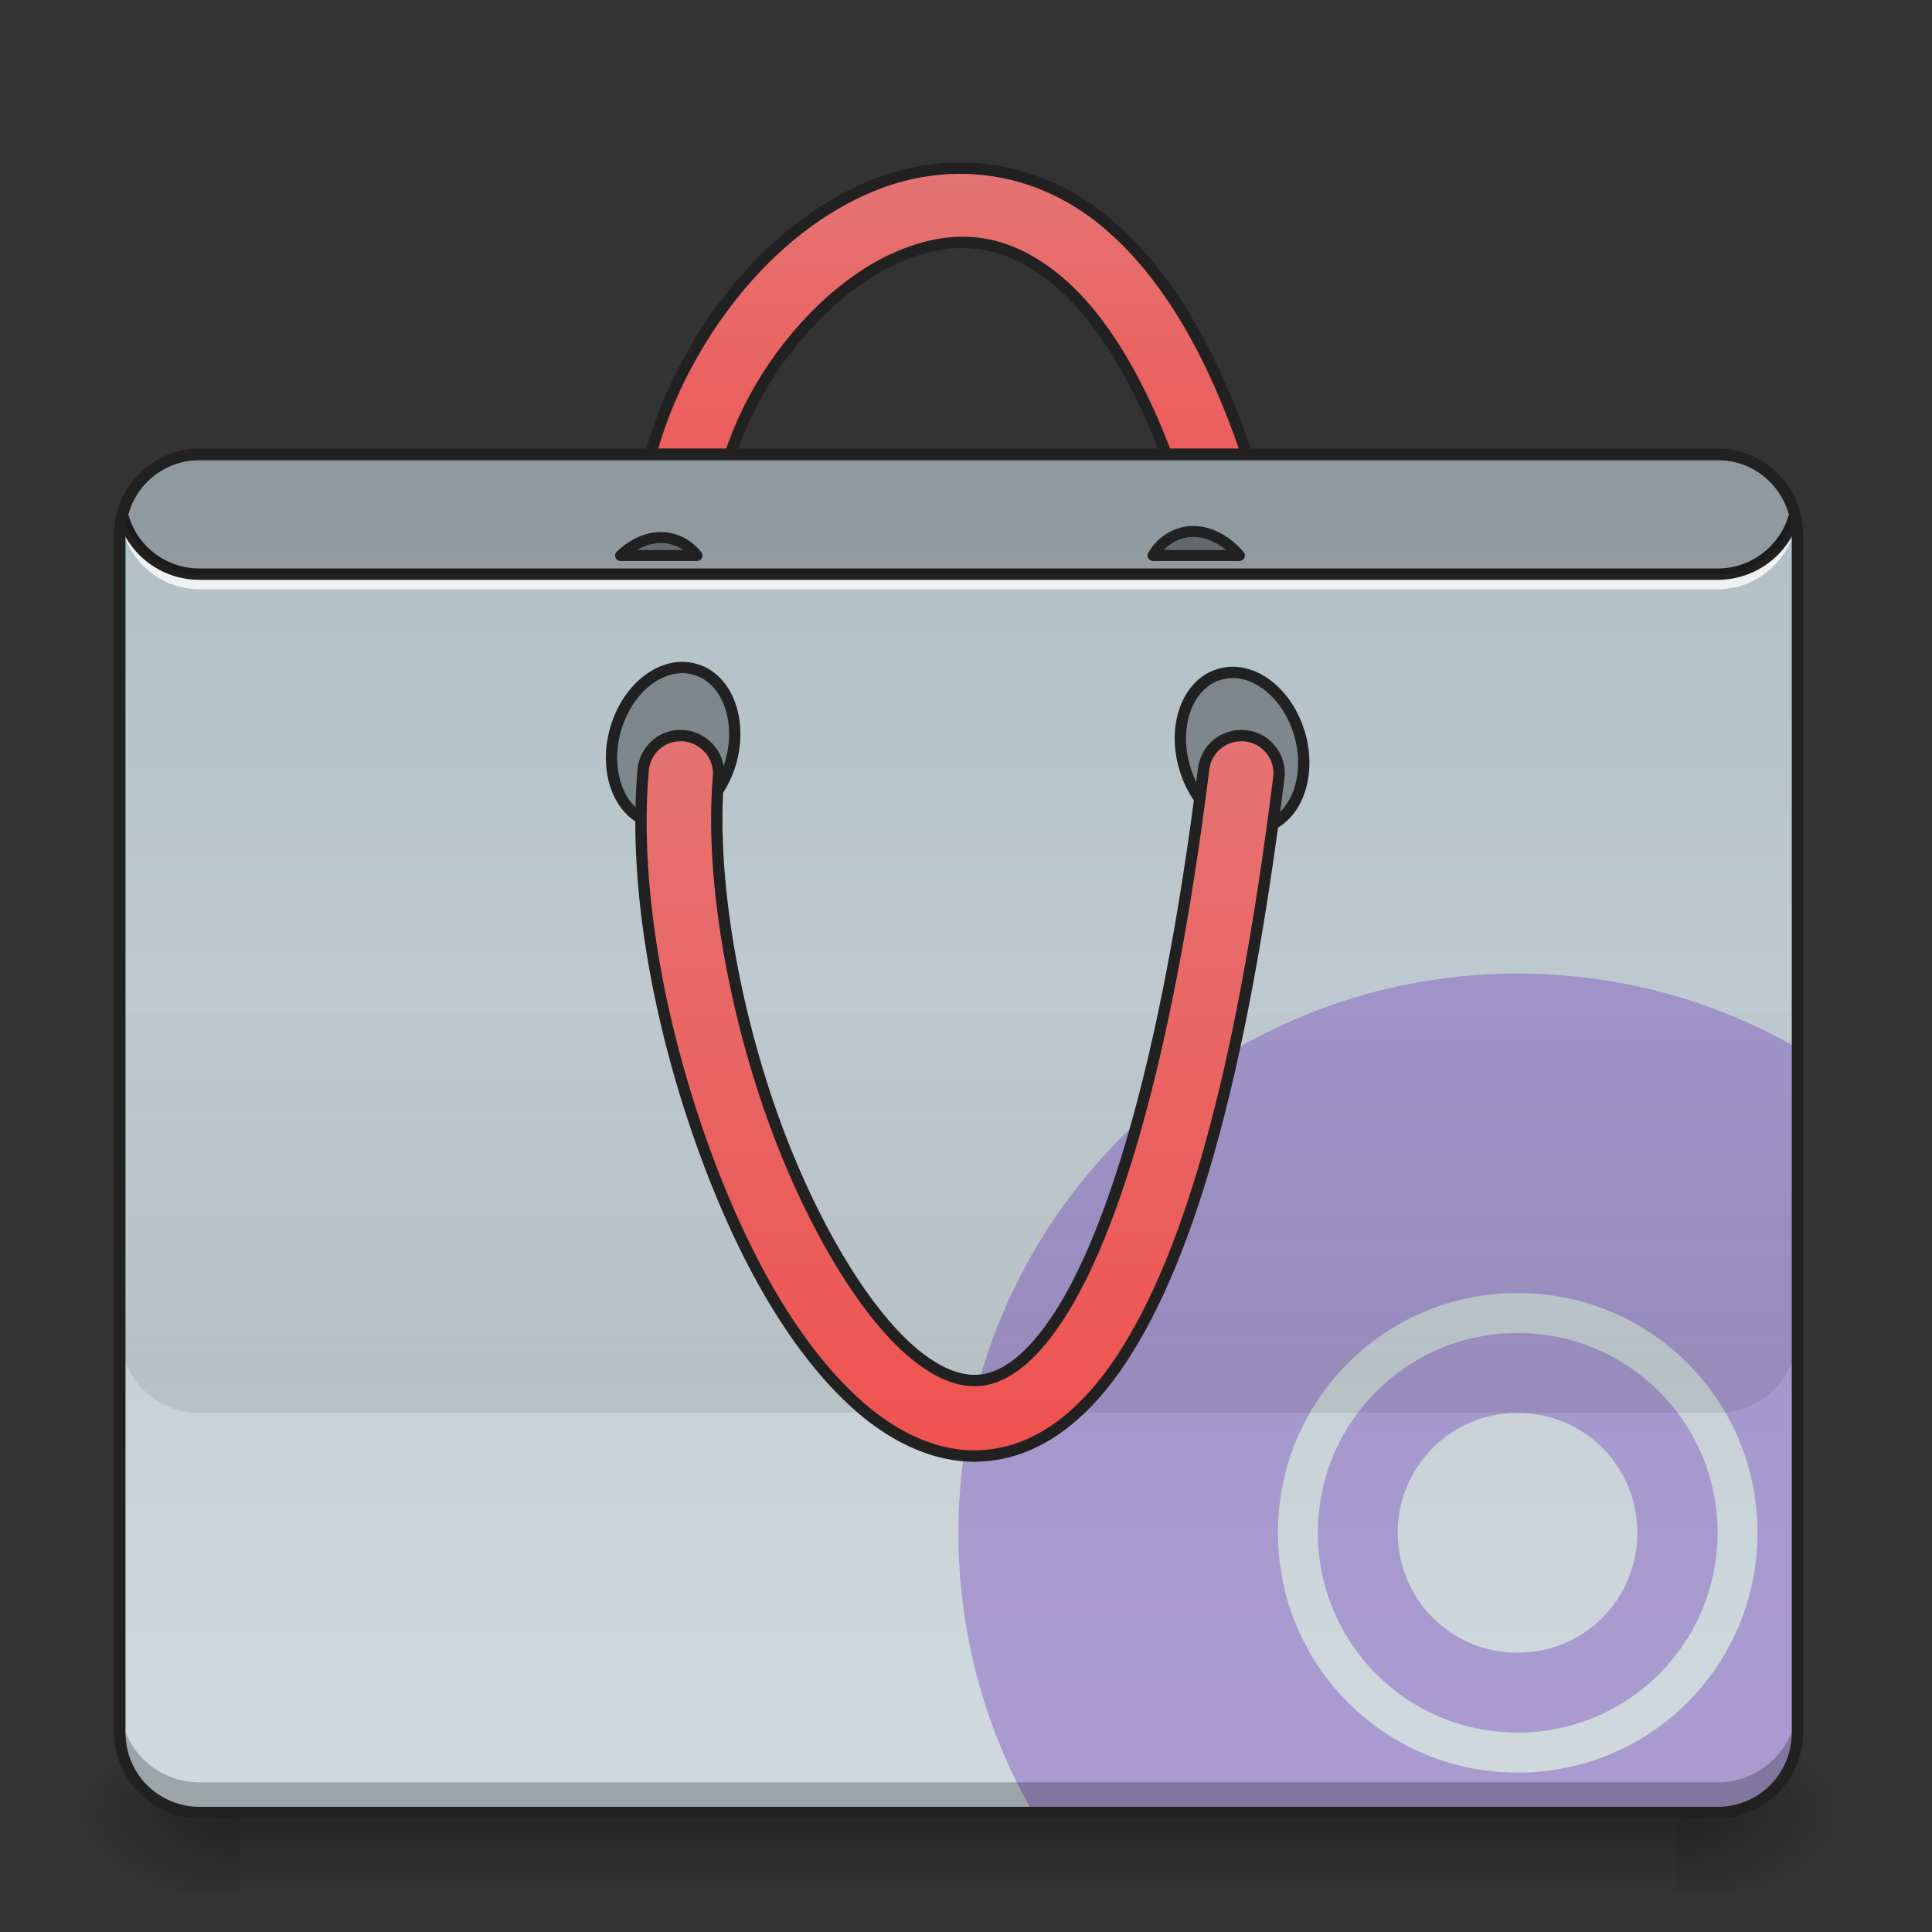 <?xml version="1.0" encoding="UTF-8"?>
<svg xmlns="http://www.w3.org/2000/svg" xmlns:xlink="http://www.w3.org/1999/xlink" width="24pt" height="24pt" viewBox="0 0 24 24" version="1.1">
<rect x="0" y="0" width="24" height="24" fill="#333333" stroke="none"/>
<defs>
<linearGradient id="linear0" gradientUnits="userSpaceOnUse" x1="254" y1="233.5" x2="254" y2="254.667" gradientTransform="matrix(0.047,0,0,0.047,-0,11.568)">
<stop offset="0" style="stop-color:rgb(0%,0%,0%);stop-opacity:0.275;"/>
<stop offset="1" style="stop-color:rgb(0%,0%,0%);stop-opacity:0;"/>
</linearGradient>
<radialGradient id="radial0" gradientUnits="userSpaceOnUse" cx="450.909" cy="189.579" fx="450.909" fy="189.579" r="21.167" gradientTransform="matrix(0,-0.059,-0.105,-0,40.586,49.185)">
<stop offset="0" style="stop-color:rgb(0%,0%,0%);stop-opacity:0.314;"/>
<stop offset="0.222" style="stop-color:rgb(0%,0%,0%);stop-opacity:0.275;"/>
<stop offset="1" style="stop-color:rgb(0%,0%,0%);stop-opacity:0;"/>
</radialGradient>
<radialGradient id="radial1" gradientUnits="userSpaceOnUse" cx="450.909" cy="189.579" fx="450.909" fy="189.579" r="21.167" gradientTransform="matrix(-0,0.059,0.105,0,-16.772,-4.157)">
<stop offset="0" style="stop-color:rgb(0%,0%,0%);stop-opacity:0.314;"/>
<stop offset="0.222" style="stop-color:rgb(0%,0%,0%);stop-opacity:0.275;"/>
<stop offset="1" style="stop-color:rgb(0%,0%,0%);stop-opacity:0;"/>
</radialGradient>
<radialGradient id="radial2" gradientUnits="userSpaceOnUse" cx="450.909" cy="189.579" fx="450.909" fy="189.579" r="21.167" gradientTransform="matrix(-0,-0.059,0.105,-0,-16.772,49.185)">
<stop offset="0" style="stop-color:rgb(0%,0%,0%);stop-opacity:0.314;"/>
<stop offset="0.222" style="stop-color:rgb(0%,0%,0%);stop-opacity:0.275;"/>
<stop offset="1" style="stop-color:rgb(0%,0%,0%);stop-opacity:0;"/>
</radialGradient>
<radialGradient id="radial3" gradientUnits="userSpaceOnUse" cx="450.909" cy="189.579" fx="450.909" fy="189.579" r="21.167" gradientTransform="matrix(0,0.059,-0.105,0,40.586,-4.157)">
<stop offset="0" style="stop-color:rgb(0%,0%,0%);stop-opacity:0.314;"/>
<stop offset="0.222" style="stop-color:rgb(0%,0%,0%);stop-opacity:0.275;"/>
<stop offset="1" style="stop-color:rgb(0%,0%,0%);stop-opacity:0;"/>
</radialGradient>
<linearGradient id="linear1" gradientUnits="userSpaceOnUse" x1="254" y1="-168.667" x2="254" y2="-62.833" gradientTransform="matrix(1,0,0,1,0,0)">
<stop offset="0" style="stop-color:rgb(89.804%,45.098%,45.098%);stop-opacity:1;"/>
<stop offset="1" style="stop-color:rgb(93.725%,32.549%,31.373%);stop-opacity:1;"/>
</linearGradient>
<linearGradient id="linear2" gradientUnits="userSpaceOnUse" x1="222.25" y1="-94.583" x2="222.25" y2="233.5" gradientTransform="matrix(0.047,0,0,0.047,0,10.079)">
<stop offset="0" style="stop-color:rgb(69.02%,74.51%,77.255%);stop-opacity:1;"/>
<stop offset="1" style="stop-color:rgb(81.176%,84.706%,86.275%);stop-opacity:1;"/>
</linearGradient>
<linearGradient id="linear3" gradientUnits="userSpaceOnUse" x1="880" y1="1695.117" x2="880" y2="1295.117" gradientTransform="matrix(0.012,0,0,0.012,0,-3.473)">
<stop offset="0" style="stop-color:rgb(0%,0%,0%);stop-opacity:0.078;"/>
<stop offset="1" style="stop-color:rgb(0%,0%,0%);stop-opacity:0;"/>
</linearGradient>
<linearGradient id="linear4" gradientUnits="userSpaceOnUse" x1="254" y1="170" x2="254" y2="-20.5" gradientTransform="matrix(1,0,0,1,0,0)">
<stop offset="0" style="stop-color:rgb(93.725%,32.549%,31.373%);stop-opacity:1;"/>
<stop offset="1" style="stop-color:rgb(89.804%,45.098%,45.098%);stop-opacity:1;"/>
</linearGradient>
</defs>
<g id="surface1">
<path style=" stroke:none;fill-rule:nonzero;fill:url(#linear0);" d="M 2.977 22.516 L 20.84 22.516 L 20.84 23.508 L 2.977 23.508 Z M 2.977 22.516 "/>
<path style=" stroke:none;fill-rule:nonzero;fill:url(#radial0);" d="M 20.84 22.516 L 22.824 22.516 L 22.824 21.523 L 20.84 21.523 Z M 20.84 22.516 "/>
<path style=" stroke:none;fill-rule:nonzero;fill:url(#radial1);" d="M 2.977 22.516 L 0.992 22.516 L 0.992 23.508 L 2.977 23.508 Z M 2.977 22.516 "/>
<path style=" stroke:none;fill-rule:nonzero;fill:url(#radial2);" d="M 2.977 22.516 L 0.992 22.516 L 0.992 21.523 L 2.977 21.523 Z M 2.977 22.516 "/>
<path style=" stroke:none;fill-rule:nonzero;fill:url(#radial3);" d="M 20.84 22.516 L 22.824 22.516 L 22.824 23.508 L 20.84 23.508 Z M 20.84 22.516 "/>
<path style="fill-rule:nonzero;fill:url(#linear1);stroke-width:3;stroke-linecap:round;stroke-linejoin:round;stroke:rgb(12.941%,12.941%,12.941%);stroke-opacity:1;stroke-miterlimit:4;" d="M 252.893 -170.004 C 244.893 -169.838 237.144 -168.171 229.895 -165.088 C 210.647 -157.006 194.565 -140.757 183.649 -121.926 C 172.65 -103.094 166.651 -81.429 170.067 -61.181 C 170.567 -57.598 172.983 -54.599 176.4 -53.349 C 179.816 -52.016 183.566 -52.682 186.399 -55.015 C 189.149 -57.348 190.398 -60.931 189.815 -64.514 C 187.482 -78.346 191.815 -96.178 200.897 -111.843 C 210.063 -127.508 223.729 -140.757 237.727 -146.673 C 251.643 -152.506 264.975 -152.173 279.14 -140.59 C 293.305 -129.008 308.054 -104.261 318.386 -60.515 C 319.136 -57.015 321.719 -54.182 325.219 -53.099 C 328.635 -52.099 332.385 -52.932 334.968 -55.432 C 337.634 -57.932 338.718 -61.598 337.801 -65.098 C 326.969 -111.343 311.22 -140.174 291.805 -156.089 C 279.723 -166.005 266.058 -170.171 252.893 -170.004 Z M 252.893 -170.004 " transform="matrix(0.047,0,0,0.047,0,10.079)"/>
<path style=" stroke:none;fill-rule:nonzero;fill:url(#linear2);" d="M 2.48 5.645 L 21.336 5.645 C 21.883 5.645 22.328 6.09 22.328 6.637 L 22.328 21.523 C 22.328 22.07 21.883 22.516 21.336 22.516 L 2.48 22.516 C 1.934 22.516 1.488 22.07 1.488 21.523 L 1.488 6.637 C 1.488 6.09 1.934 5.645 2.48 5.645 Z M 2.48 5.645 "/>
<path style=" stroke:none;fill-rule:nonzero;fill:rgb(49.412%,34.118%,76.078%);fill-opacity:0.471;" d="M 18.852 12.094 C 15.004 12.094 11.906 15.191 11.906 19.039 C 11.906 20.309 12.242 21.492 12.832 22.516 L 21.336 22.516 C 21.883 22.516 22.328 22.07 22.328 21.523 L 22.328 13.02 C 21.305 12.43 20.121 12.094 18.852 12.094 Z M 18.852 16.062 C 20.504 16.062 21.832 17.391 21.832 19.039 C 21.832 20.691 20.504 22.02 18.852 22.02 C 17.203 22.02 15.875 20.691 15.875 19.039 C 15.875 17.391 17.203 16.062 18.852 16.062 Z M 18.852 16.559 C 17.48 16.559 16.371 17.668 16.371 19.039 C 16.371 20.414 17.48 21.523 18.852 21.523 C 20.227 21.523 21.336 20.414 21.336 19.039 C 21.336 17.668 20.227 16.559 18.852 16.559 Z M 18.852 17.551 C 19.68 17.551 20.34 18.215 20.34 19.039 C 20.34 19.867 19.68 20.531 18.852 20.531 C 18.027 20.531 17.363 19.867 17.363 19.039 C 17.363 18.215 18.027 17.551 18.852 17.551 Z M 18.852 17.551 "/>
<path style=" stroke:none;fill-rule:nonzero;fill:rgb(0%,0%,0%);fill-opacity:0.235;" d="M 2.48 22.516 C 1.93 22.516 1.488 22.07 1.488 21.523 L 1.488 21.148 C 1.488 21.699 1.93 22.141 2.48 22.141 L 21.336 22.141 C 21.883 22.141 22.328 21.699 22.328 21.148 L 22.328 21.523 C 22.328 22.07 21.883 22.516 21.336 22.516 Z M 2.48 22.516 "/>
<path style=" stroke:none;fill-rule:nonzero;fill:rgb(100%,100%,100%);fill-opacity:0.784;" d="M 1.496 6.328 C 1.492 6.367 1.488 6.41 1.488 6.453 C 1.488 6.473 1.488 6.492 1.492 6.512 C 1.492 6.492 1.492 6.473 1.496 6.453 C 1.559 6.941 1.973 7.32 2.48 7.32 L 21.336 7.32 C 21.84 7.32 22.258 6.941 22.32 6.453 C 22.32 6.473 22.324 6.492 22.324 6.512 C 22.324 6.492 22.328 6.473 22.328 6.453 C 22.328 6.41 22.324 6.367 22.32 6.328 C 22.258 6.82 21.84 7.195 21.336 7.195 L 2.48 7.195 C 1.973 7.195 1.559 6.82 1.496 6.328 Z M 1.496 6.328 "/>
<path style=" stroke:none;fill-rule:nonzero;fill:rgb(12.941%,12.941%,12.941%);fill-opacity:1;" d="M 2.48 5.574 C 1.984 5.574 1.57 5.914 1.453 6.371 C 1.449 6.383 1.449 6.395 1.453 6.406 C 1.57 6.867 1.984 7.203 2.48 7.203 L 21.336 7.203 C 21.828 7.203 22.246 6.867 22.363 6.406 C 22.367 6.395 22.367 6.383 22.363 6.371 C 22.246 5.914 21.828 5.574 21.336 5.574 Z M 2.48 5.715 L 21.336 5.715 C 21.762 5.715 22.113 6 22.223 6.391 C 22.113 6.777 21.762 7.062 21.336 7.062 L 2.48 7.062 C 2.055 7.062 1.699 6.777 1.594 6.391 C 1.699 6 2.055 5.715 2.48 5.715 Z M 2.48 5.715 "/>
<path style="fill-rule:nonzero;fill:rgb(0%,0%,0%);fill-opacity:0.314;stroke-width:3;stroke-linecap:round;stroke-linejoin:round;stroke:rgb(12.941%,12.941%,12.941%);stroke-opacity:1;stroke-miterlimit:4;" d="M 75.999 -336.827 C 87.708 -336.797 97.181 -329.694 97.144 -320.939 C 97.187 -312.159 87.648 -305.047 76.019 -305.053 C 64.287 -305.003 54.815 -312.106 54.851 -320.862 C 54.831 -329.721 64.267 -336.777 75.999 -336.827 Z M 75.999 -336.827 " transform="matrix(0.013,0.045,-0.045,0.013,0,10.079)"/>
<path style="fill-rule:nonzero;fill:rgb(0%,0%,0%);fill-opacity:0.314;stroke-width:3;stroke-linecap:round;stroke-linejoin:round;stroke:rgb(12.941%,12.941%,12.941%);stroke-opacity:1;stroke-miterlimit:4;" d="M -66.227 150.807 C -54.518 150.837 -45.045 157.939 -45.082 166.695 C -45.039 175.474 -54.554 182.507 -66.207 182.58 C -77.915 182.55 -87.388 175.448 -87.351 166.692 C -87.395 157.913 -77.935 150.777 -66.227 150.807 Z M -66.227 150.807 " transform="matrix(-0.013,0.045,0.045,0.013,0,10.079)"/>
<path style=" stroke:none;fill-rule:nonzero;fill:rgb(0%,0%,0%);fill-opacity:0.196;" d="M 2.48 5.645 C 2.016 5.645 1.629 5.961 1.52 6.391 C 1.629 6.816 2.016 7.133 2.48 7.133 L 21.336 7.133 C 21.797 7.133 22.188 6.816 22.297 6.391 C 22.188 5.961 21.797 5.645 21.336 5.645 Z M 2.48 5.645 "/>
<path style=" stroke:none;fill-rule:nonzero;fill:url(#linear3);" d="M 1.488 12.59 L 1.488 16.559 C 1.488 17.109 1.93 17.551 2.48 17.551 L 21.336 17.551 C 21.883 17.551 22.328 17.109 22.328 16.559 L 22.328 12.59 Z M 1.488 12.59 "/>
<path style="fill-rule:nonzero;fill:url(#linear4);stroke-width:3;stroke-linecap:round;stroke-linejoin:round;stroke:rgb(12.941%,12.941%,12.941%);stroke-opacity:1;stroke-miterlimit:4;" d="M 328.219 -20.019 C 323.052 -20.102 318.72 -16.269 318.136 -11.186 C 308.137 68.89 292.889 115.052 278.39 135.633 C 271.141 145.966 264.808 149.549 259.642 150.298 C 254.476 150.965 248.643 149.132 241.727 143.466 C 227.895 132.134 212.896 106.386 202.981 77.222 C 193.065 48.058 187.815 15.478 189.899 -9.103 C 190.232 -12.603 188.649 -16.102 185.649 -18.185 C 182.733 -20.269 178.9 -20.602 175.65 -19.102 C 172.4 -17.519 170.234 -14.352 169.984 -10.77 C 167.484 17.894 173.4 52.308 184.066 83.638 C 194.731 114.968 209.813 143.132 229.061 158.964 C 238.727 166.797 250.309 171.796 262.392 170.047 C 274.557 168.38 285.556 160.297 294.805 147.132 C 313.22 120.885 327.802 72.889 337.968 -8.686 C 338.384 -11.519 337.551 -14.436 335.635 -16.602 C 333.801 -18.769 331.052 -20.019 328.219 -20.019 Z M 328.219 -20.019 " transform="matrix(0.047,0,0,0.047,0,10.079)"/>
<path style="fill-rule:nonzero;fill:rgb(0%,0%,0%);fill-opacity:0.314;stroke-width:11.339;stroke-linecap:round;stroke-linejoin:round;stroke:rgb(12.941%,12.941%,12.941%);stroke-opacity:1;stroke-miterlimit:4;" d="M 684.974 556.482 C 670.172 556.167 655.056 563.096 642.458 575.063 L 721.506 575.063 C 715.207 567.19 707.019 561.206 697.256 558.372 C 693.162 557.112 689.068 556.482 684.974 556.482 Z M 684.974 556.482 " transform="matrix(0.012,0,0,0.012,0,0)"/>
<path style="fill-rule:nonzero;fill:rgb(0%,0%,0%);fill-opacity:0.314;stroke-width:11.339;stroke-linecap:round;stroke-linejoin:round;stroke:rgb(12.941%,12.941%,12.941%);stroke-opacity:1;stroke-miterlimit:4;" d="M 1234.528 550.184 C 1230.434 550.184 1226.34 550.814 1222.246 552.073 C 1210.278 555.538 1200.2 563.726 1193.587 575.063 L 1283.027 575.063 C 1269.485 559.317 1251.849 549.869 1234.528 550.184 Z M 1234.528 550.184 " transform="matrix(0.012,0,0,0.012,0,0)"/>
<path style=" stroke:none;fill-rule:nonzero;fill:rgb(12.941%,12.941%,12.941%);fill-opacity:1;" d="M 2.48 5.574 C 1.895 5.574 1.418 6.051 1.418 6.637 L 1.418 21.523 C 1.418 22.109 1.895 22.586 2.48 22.586 L 21.336 22.586 C 21.922 22.586 22.398 22.109 22.398 21.523 L 22.398 6.637 C 22.398 6.051 21.922 5.574 21.336 5.574 Z M 2.48 5.715 L 21.336 5.715 C 21.848 5.715 22.258 6.125 22.258 6.637 L 22.258 21.523 C 22.258 22.035 21.848 22.445 21.336 22.445 L 2.48 22.445 C 1.969 22.445 1.559 22.035 1.559 21.523 L 1.559 6.637 C 1.559 6.125 1.969 5.715 2.48 5.715 Z M 2.48 5.715 "/>
</g>
</svg>
